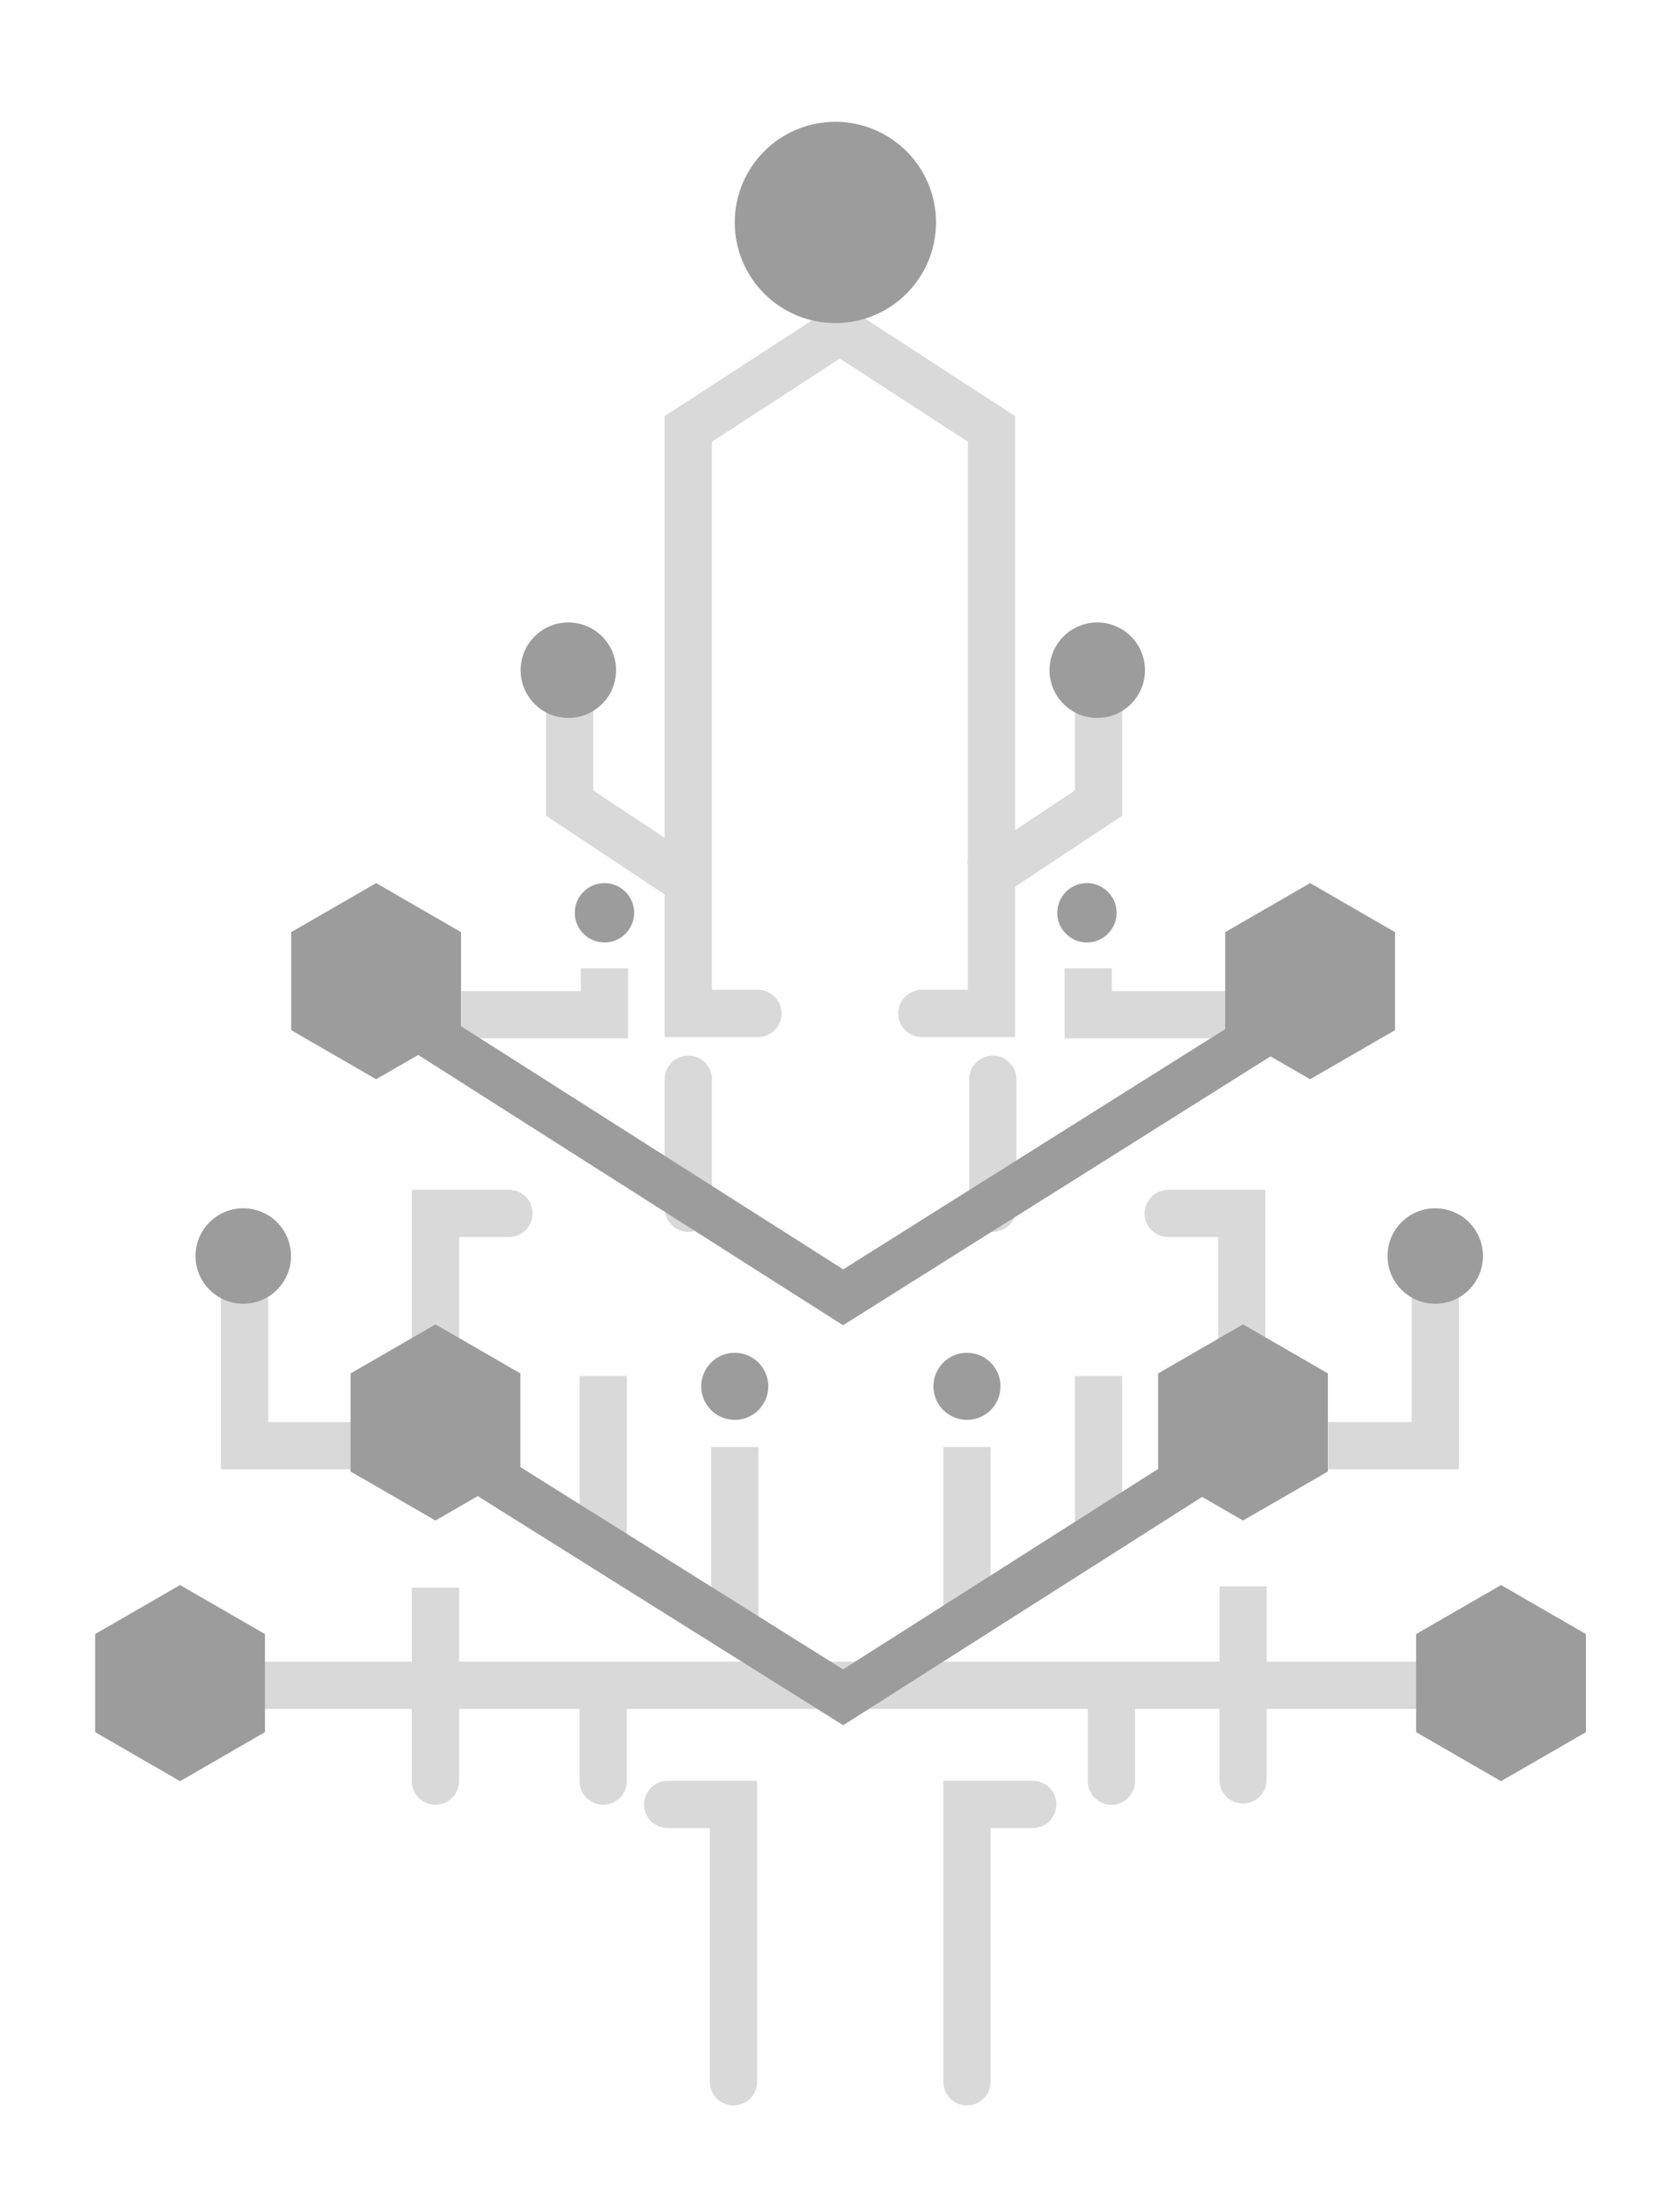 <svg width="676" height="885" viewBox="0 0 676 885" fill="none" xmlns="http://www.w3.org/2000/svg">
<rect width="676" height="885" fill="white"/>
<path d="M242.708 616.872V553.545M295.654 651.651V582.094" stroke="#D9D9D9" stroke-width="19"/>
<path d="M442.034 616.872V553.545M389.088 651.651V582.094" stroke="#D9D9D9" stroke-width="19"/>
<path d="M175.228 539.529V488.141H204.815" stroke="#D9D9D9" stroke-width="19" stroke-linecap="round"/>
<path d="M499.652 488.141V478.641H509.152V488.141H499.652ZM470.064 497.641C464.818 497.641 460.564 493.387 460.564 488.141C460.564 482.894 464.818 478.641 470.064 478.641V497.641ZM499.652 539.529H490.152V488.141H499.652H509.152V539.529H499.652ZM499.652 488.141V497.641H470.064V488.141V478.641H499.652V488.141Z" fill="#D9D9D9"/>
<path d="M276.967 486.064V434.156" stroke="#D9D9D9" stroke-width="19" stroke-linecap="round"/>
<path d="M399.47 486.064V434.156" stroke="#D9D9D9" stroke-width="19" stroke-linecap="round"/>
<path d="M185.609 408.203H243.227V389.516" stroke="#D9D9D9" stroke-width="19"/>
<path d="M495.5 408.203H437.882V389.516" stroke="#D9D9D9" stroke-width="19"/>
<path d="M304.997 407.684H276.967V172.541L337.699 133.091" stroke="#D9D9D9" stroke-width="19" stroke-linecap="round"/>
<path d="M370.92 407.684H398.951V172.541L338.218 133.091" stroke="#D9D9D9" stroke-width="19" stroke-linecap="round"/>
<path d="M163.808 410.279L339.256 521.881L508.476 415.47" stroke="#9C9C9C" stroke-width="19"/>
<path d="M560.827 375.27V414.142L527.162 433.579L493.498 414.142V375.27L527.162 355.833L560.827 375.27Z" fill="#9C9C9C" stroke="#9C9C9C"/>
<path d="M151.35 355.257L185.515 374.982V414.432L151.35 434.157L117.185 414.432V374.982L151.35 355.257Z" fill="#9C9C9C"/>
<path d="M533.835 552.795V591.667L500.17 611.104L466.506 591.667V552.795L500.17 533.358L533.835 552.795Z" fill="#9C9C9C" stroke="#9C9C9C"/>
<line x1="102.557" y1="677.967" x2="573.88" y2="677.967" stroke="#D9D9D9" stroke-width="19"/>
<path d="M72.45 637.635L106.615 657.36V696.81L72.45 716.535L38.285 696.81V657.36L72.45 637.635Z" fill="#9C9C9C"/>
<path d="M637.651 657.649V696.521L603.986 715.958L570.322 696.521V657.649L603.986 638.212L637.651 657.649Z" fill="#9C9C9C" stroke="#9C9C9C"/>
<path d="M195.991 592.995L339.257 682.795L480.446 592.995" stroke="#9C9C9C" stroke-width="19"/>
<circle cx="336.142" cy="89.488" r="39.988" fill="#9C9C9C" stroke="#9C9C9C"/>
<path d="M394.279 354.737L442.034 323.074V285.7" stroke="#D9D9D9" stroke-width="19"/>
<path d="M276.967 354.737L229.212 323.074V285.7" stroke="#D9D9D9" stroke-width="19"/>
<circle cx="243.227" cy="367.195" r="11.939" fill="#9C9C9C"/>
<circle cx="437.363" cy="367.195" r="11.939" fill="#9C9C9C"/>
<circle cx="441.515" cy="269.609" r="19.206" fill="#9C9C9C"/>
<circle cx="295.654" cy="557.697" r="13.496" fill="#9C9C9C"/>
<circle cx="389.088" cy="557.697" r="13.496" fill="#9C9C9C"/>
<circle cx="228.693" cy="269.609" r="19.206" fill="#9C9C9C"/>
<path d="M165.728 716.535C165.728 721.782 169.981 726.035 175.228 726.035C180.474 726.035 184.728 721.782 184.728 716.535L165.728 716.535ZM175.228 638.674L165.728 638.674L165.728 716.535L175.228 716.535L184.728 716.535L184.728 638.674L175.228 638.674Z" fill="#D9D9D9"/>
<path d="M490.671 716.017C490.671 721.263 494.924 725.517 500.171 725.517C505.418 725.517 509.671 721.263 509.671 716.017L490.671 716.017ZM500.171 638.155L490.671 638.155L490.671 716.017L500.171 716.017L509.671 716.017L509.671 638.155L500.171 638.155Z" fill="#D9D9D9"/>
<path d="M447.225 682.276V716.536" stroke="#D9D9D9" stroke-width="19" stroke-linecap="round"/>
<path d="M242.708 682.276V716.536" stroke="#D9D9D9" stroke-width="19" stroke-linecap="round"/>
<path d="M268.662 725.879H295.135V837.481" stroke="#D9D9D9" stroke-width="19" stroke-linecap="round"/>
<path d="M415.561 725.879H389.088V837.481" stroke="#D9D9D9" stroke-width="19" stroke-linecap="round"/>
<path d="M141.487 581.575H98.404V519.286" stroke="#D9D9D9" stroke-width="19"/>
<path d="M534.43 581.575H577.514V519.286" stroke="#D9D9D9" stroke-width="19"/>
<path d="M175.227 532.781L209.392 552.506V591.956L175.227 611.681L141.063 591.956V552.506L175.227 532.781Z" fill="#9C9C9C"/>
<circle cx="97.885" cy="505.27" r="19.206" fill="#9C9C9C"/>
<circle cx="577.514" cy="505.27" r="19.206" fill="#9C9C9C"/>
</svg>
